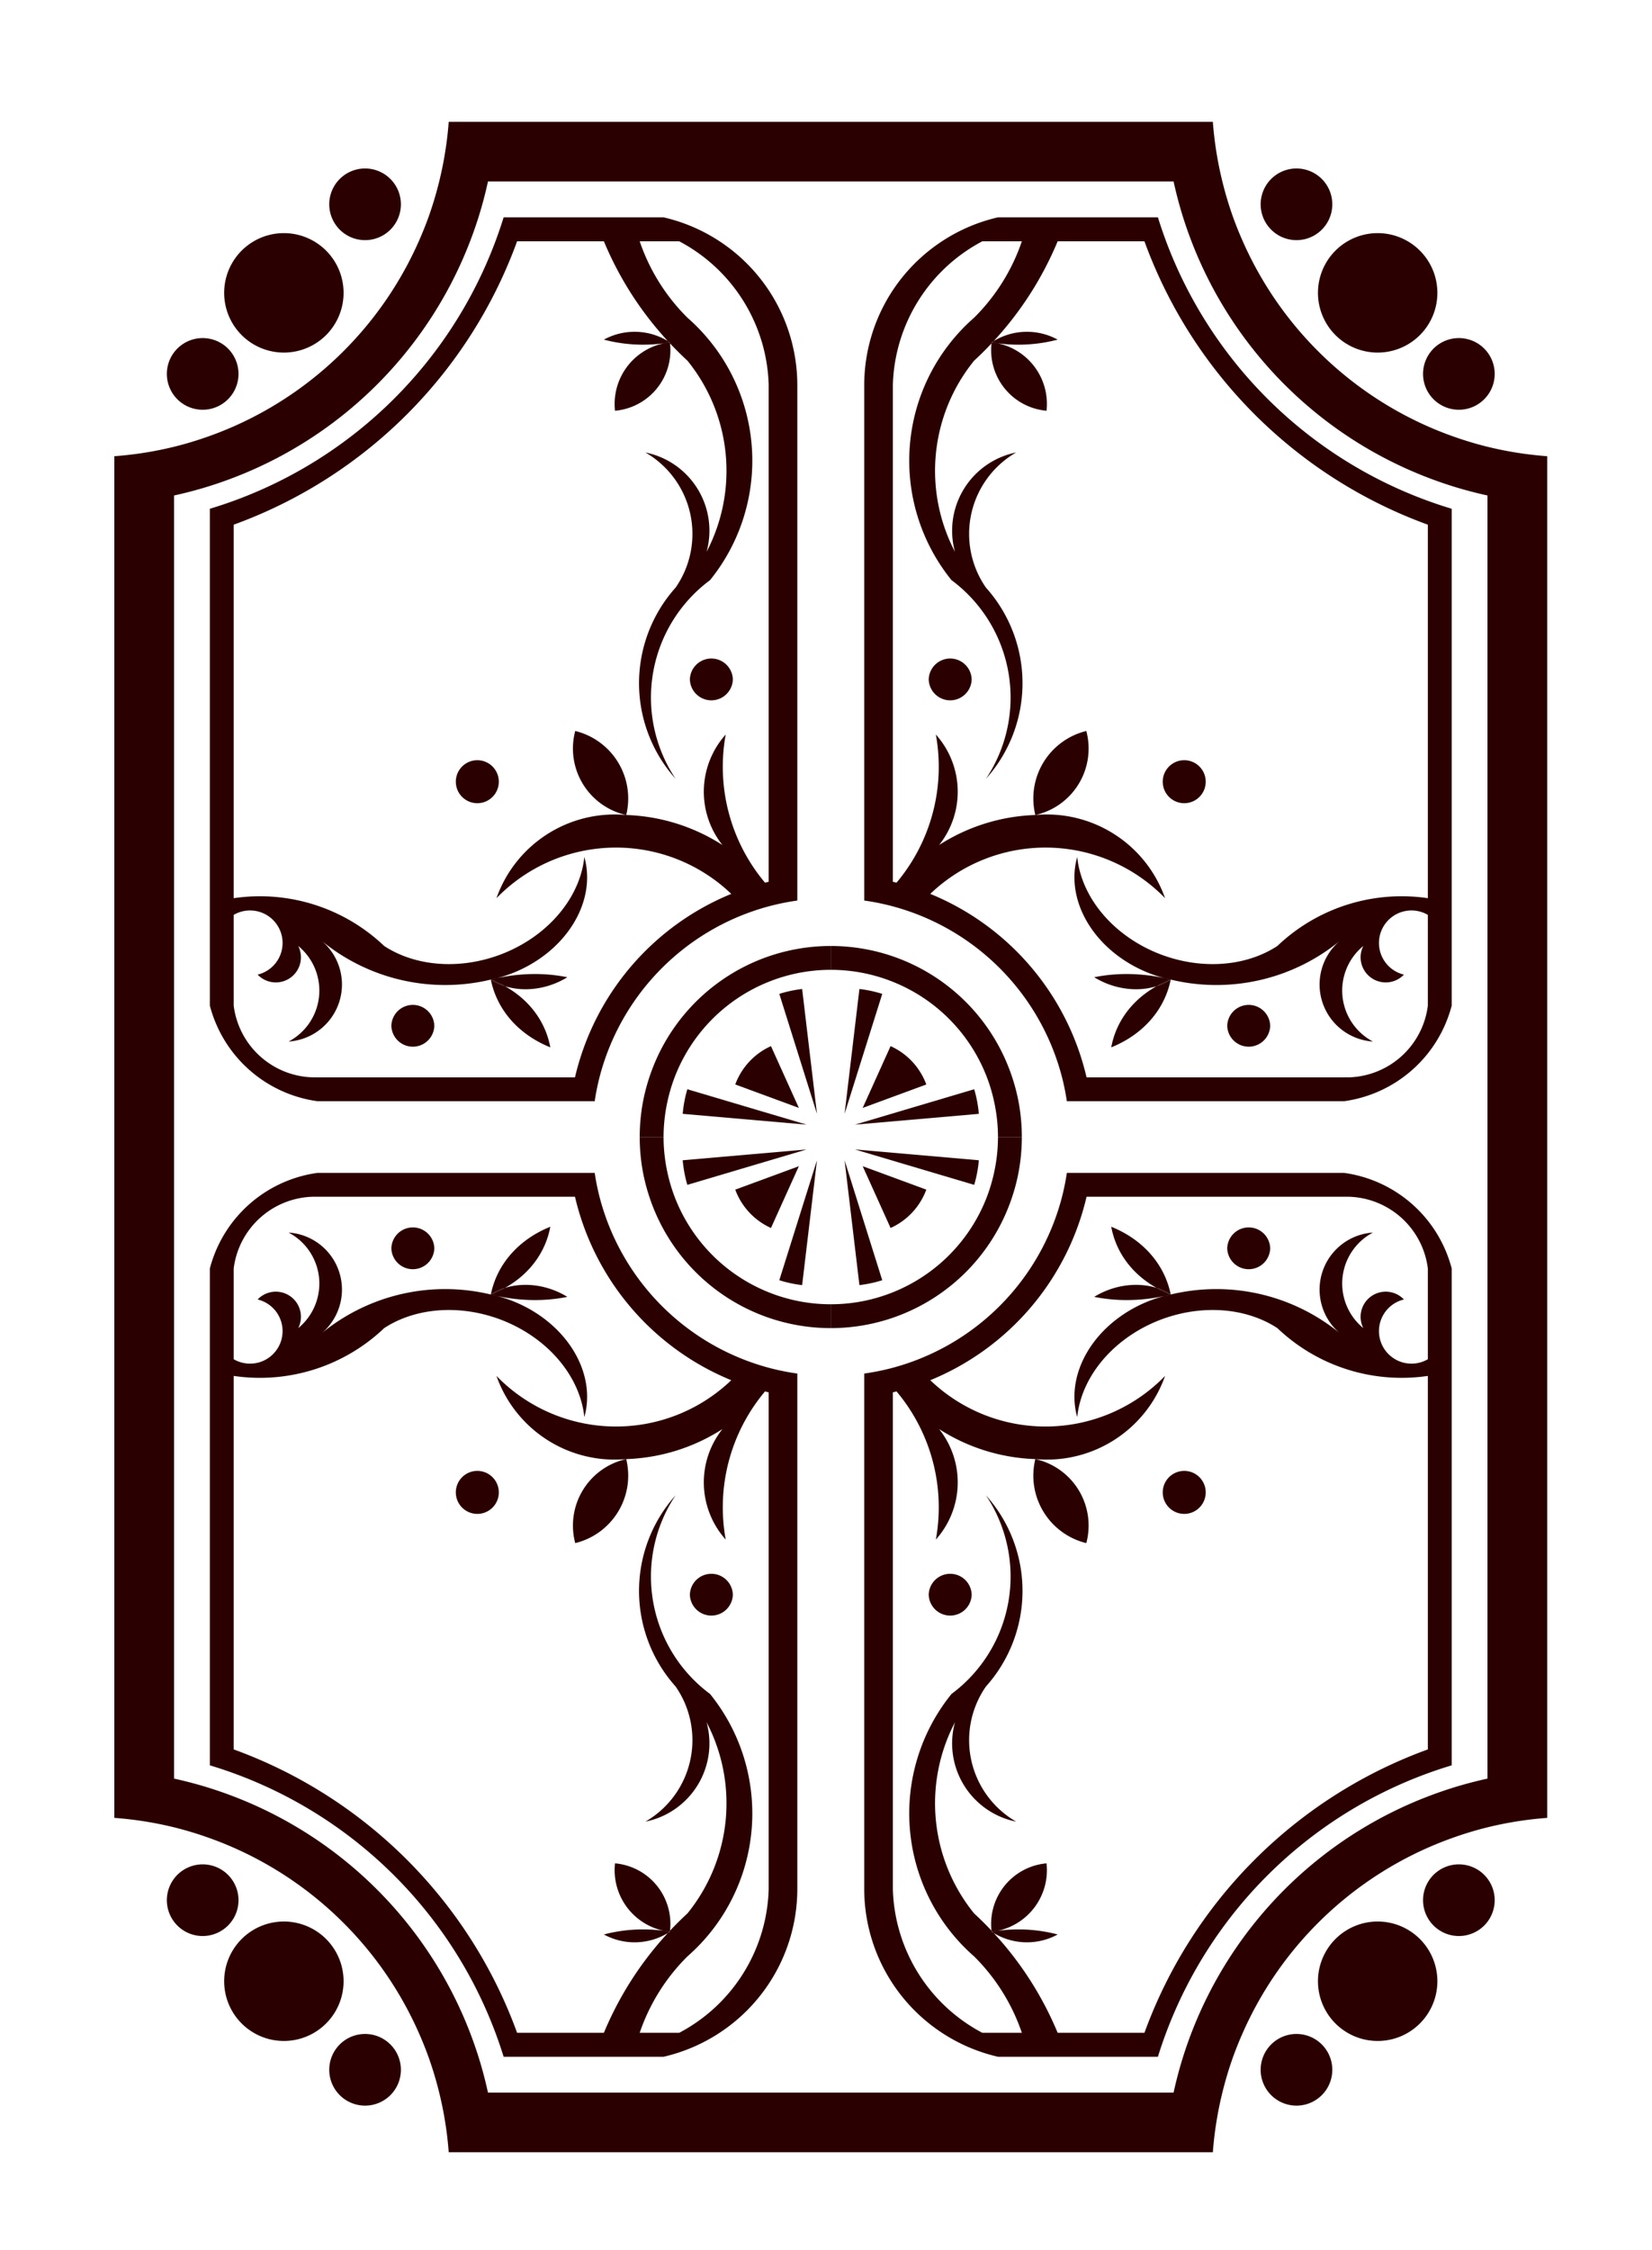 <?xml version="1.0" encoding="UTF-8" standalone="no"?>
<!-- Создано Microsoft Visio 11.0, Экспорт SVG, версия 1.0 back.svg Страница-1 -->

<svg
   xmlns:v="http://schemas.microsoft.com/visio/2003/SVGExtensions/"
   xmlns:dc="http://purl.org/dc/elements/1.1/"
   xmlns:cc="http://creativecommons.org/ns#"
   xmlns:rdf="http://www.w3.org/1999/02/22-rdf-syntax-ns#"
   xmlns:svg="http://www.w3.org/2000/svg"
   xmlns="http://www.w3.org/2000/svg"
   xmlns:sodipodi="http://sodipodi.sourceforge.net/DTD/sodipodi-0.dtd"
   xmlns:inkscape="http://www.inkscape.org/namespaces/inkscape"
   width="2.723in"
   height="3.708in"
   viewBox="0 0 196.087 266.953"
   xml:space="preserve"
   color-interpolation-filters="sRGB"
   class="st4"
   id="svg2"
   version="1.1"
   inkscape:version="0.47 r22583"
   sodipodi:docname="back.svg"><defs
   id="defs382"><inkscape:perspective
   sodipodi:type="inkscape:persp3d"
   inkscape:vp_x="0 : 166.8456 : 1"
   inkscape:vp_y="0 : 1000 : 0"
   inkscape:vp_z="245.10869 : 166.8456 : 1"
   inkscape:persp3d-origin="122.55434 : 111.2304 : 1"
   id="perspective386" />
		
		<v:pageProperties
   v:shadowOffsetY="-8.50394"
   v:shadowOffsetX="8.50394"
   v:drawingUnits="24"
   v:pageScale="0.0393701"
   v:drawingScale="0.0393701" />
		
		
		
		
		
		
		
		
		
		
		
		
		
		
		
		
		
		
		
		
		
		
		
		
		
		
		
		
		
		
		
		
		
		
		
		
		
		
		
		
		
		
		
		
		
		
		
		
		
		
		
		
		
		
		
		
		
		
		
		
		
		
		
		
		
		
		
		
		
		
		
		
		
		
	</defs><sodipodi:namedview
   pagecolor="#ffffff"
   bordercolor="#666666"
   borderopacity="1"
   objecttolerance="10"
   gridtolerance="10"
   guidetolerance="10"
   inkscape:pageopacity="0"
   inkscape:pageshadow="2"
   inkscape:window-width="1600"
   inkscape:window-height="838"
   id="namedview380"
   showgrid="false"
   inkscape:zoom="0.50009471"
   inkscape:cx="11.012913"
   inkscape:cy="438.46426"
   inkscape:window-x="-8"
   inkscape:window-y="-8"
   inkscape:window-maximized="1"
   inkscape:current-layer="svg2" />
	<v:documentProperties
   v:langID="1049"
   v:metric="true"
   v:viewMarkup="false" />

	<style
   type="text/css"
   id="style4">
	
		.st1 {fill:none;stroke:#38557a;stroke-linecap:round;stroke-linejoin:round;stroke-width:4.5}
		.st2 {fill:#002060;stroke:none;stroke-linecap:round;stroke-linejoin:round;stroke-width:0.25}
		.st3 {fill:#38557a;stroke:none;stroke-linecap:round;stroke-linejoin:round;stroke-width:0.25}
		.st4 {fill:none;fill-rule:evenodd;font-size:12;overflow:visible;stroke-linecap:square;stroke-miterlimit:3}
	
	</style>

	<g
   style="fill:#2b0000;stroke:none"
   transform="translate(37.119,-139.142)"
   v:groupContext="shape"
   v:mID="5"
   id="shape5-3">
			<title
   id="title16">Лист.5</title>
			<path
   style="fill:#2b0000;stroke:none;stroke-width:0.25;stroke-linecap:round;stroke-linejoin:round"
   id="path18"
   class="st2"
   d="m 0.55,266.95 -0.55,0 a 9.725,9.725 -180 0 0 0.55,0 z" />
		</g><g
   style="fill:#2b0000;stroke:none"
   transform="translate(75.933,-132.059)"
   v:groupContext="shape"
   v:mID="10"
   id="shape10-5">
			<title
   id="title21">Лист.10</title>
			<path
   style="fill:#2b0000;stroke:none;stroke-width:0.25;stroke-linecap:round;stroke-linejoin:round"
   id="path23"
   class="st3"
   d="M 1.14,259.87 A 22.677,22.677 -180 0 0 0.4,262.7 22.677,22.677 -180 0 0 0,266.95 l 2.83,0 a 19.843,19.843 0 0 1 0.47,-4.25 19.843,19.843 0 0 1 0.84,-2.83 19.843,19.843 0 0 1 11.17,-11.34 19.843,19.843 0 0 1 3.4,-1.02 19.843,19.843 0 0 1 3.97,-0.4 l 0,-2.83 a 22.677,22.677 -180 0 0 -3.97,0.35 22.677,22.677 -180 0 0 -3.4,0.88 22.677,22.677 -180 0 0 -14.17,14.36 z" />
		</g><g
   style="fill:#2b0000;stroke:none"
   transform="translate(92.501,-134.816)"
   v:groupContext="shape"
   v:mID="11"
   id="shape11-7">
			<title
   id="title26">Лист.11</title>
			<path
   style="fill:#2b0000;stroke:none;stroke-width:0.25;stroke-linecap:round;stroke-linejoin:round"
   id="path28"
   class="st3"
   d="M 2.71,252.14 A 14.921,14.921 -180 0 0 0,252.72 l 4.47,14.23 -1.76,-14.81 z" />
		</g><g
   style="fill:#2b0000;stroke:none"
   transform="translate(81.035,-133.53)"
   v:groupContext="shape"
   v:mID="12"
   id="shape12-9">
			<title
   id="title31">Лист.12</title>
			<path
   style="fill:#2b0000;stroke:none;stroke-width:0.25;stroke-linecap:round;stroke-linejoin:round"
   id="path33"
   class="st3"
   d="m 0,265.67 14.7,1.28 -14.15,-4.2 A 14.751,14.751 -180 0 0 0,265.67 z" />
		</g><g
   style="fill:#2b0000;stroke:none"
   transform="translate(87.272,-135.516)"
   v:groupContext="shape"
   v:mID="13"
   id="shape13-11">
			<title
   id="title36">Лист.13</title>
			<path
   style="fill:#2b0000;stroke:none;stroke-width:0.25;stroke-linecap:round;stroke-linejoin:round"
   id="path38"
   class="st3"
   d="m 0,264.17 7.55,2.78 -3.31,-7.33 A 8.046,8.046 -180 0 0 0,264.17 z" />
		</g><g
   style="fill:#2b0000;stroke:none"
   transform="translate(26.61,-225.319)"
   v:groupContext="shape"
   v:mID="14"
   id="shape14-13">
			<title
   id="title41">Лист.14</title>
			<path
   style="fill:#2b0000;stroke:none;stroke-width:0.25;stroke-linecap:round;stroke-linejoin:round"
   id="path43"
   class="st3"
   d="m 0,259.87 a 7.087,7.087 -180 1 0 14.17,0 7.087,7.087 -180 0 0 -14.17,0 z" />
		</g><g
   style="fill:#2b0000;stroke:none"
   transform="translate(39.083,-238.358)"
   v:groupContext="shape"
   v:mID="15"
   id="shape15-15">
			<title
   id="title46">Лист.15</title>
			<path
   style="fill:#2b0000;stroke:none;stroke-width:0.25;stroke-linecap:round;stroke-linejoin:round"
   id="path48"
   class="st3"
   d="m 0,262.7 a 4.252,4.252 -180 0 0 8.5,0 4.252,4.252 -180 1 0 -8.5,0 z" />
		</g><g
   style="fill:#2b0000;stroke:none"
   transform="translate(19.807,-218.232)"
   v:groupContext="shape"
   v:mID="16"
   id="shape16-17">
			<title
   id="title51">Лист.16</title>
			<path
   style="fill:#2b0000;stroke:none;stroke-width:0.25;stroke-linecap:round;stroke-linejoin:round"
   id="path53"
   class="st3"
   d="m 8.5,262.7 a 4.252,4.252 -180 1 0 -8.5,0 4.252,4.252 -180 0 0 8.5,0 z" />
		</g><g
   style="fill:#2b0000;stroke:none"
   transform="translate(58.257,-150.746)"
   v:groupContext="shape"
   v:mID="17"
   id="shape17-19">
			<title
   id="title56">Лист.17</title>
			<path
   style="fill:#2b0000;stroke:none;stroke-width:0.25;stroke-linecap:round;stroke-linejoin:round"
   id="path58"
   class="st2"
   d="M 0,266.95 A 13.153,10.687 -20 0 0 0.73,266.78 18.04,14.657 -20 0 0 0,266.95 z" />
		</g><g
   style="fill:#2b0000;stroke:none"
   transform="translate(58.257,-149.965)"
   v:groupContext="shape"
   v:mID="18"
   id="shape18-21">
			<title
   id="title61">Лист.18</title>
			<path
   style="fill:#2b0000;stroke:none;stroke-width:0.25;stroke-linecap:round;stroke-linejoin:round"
   id="path63"
   class="st2"
   d="M 0,266.17 A 7.84,6.37 -20 0 0 1.67,266.95 15.009,12.194 -20 0 0 0,266.17 z" />
		</g><g
   style="fill:#2b0000;stroke:none"
   transform="translate(78.834,-226.25)"
   v:groupContext="shape"
   v:mID="19"
   id="shape19-23">
			<title
   id="title66">Лист.19</title>
			<path
   style="fill:#2b0000;stroke:none;stroke-width:0.25;stroke-linecap:round;stroke-linejoin:round"
   id="path68"
   class="st2"
   d="m 0,266.95 a 18.331,18.331 -155.02 0 0 0.59,-0.09 l 0,0 A 7.354,7.354 -110.15 0 0 0,266.95 z" />
		</g><g
   style="fill:#2b0000;stroke:none"
   transform="translate(79.423,-226.341)"
   v:groupContext="shape"
   v:mID="20"
   id="shape20-25">
			<title
   id="title71">Лист.20</title>
			<path
   style="fill:#2b0000;stroke:none;stroke-width:0.25;stroke-linecap:round;stroke-linejoin:round"
   id="path73"
   class="st2"
   d="M 0.09,266.94 A 7.354,7.354 -110.15 0 0 0,266.95 l 0,0 0.09,-0.01 z" />
		</g><g
   style="fill:#2b0000;stroke:none"
   transform="translate(79.427,-226.232)"
   v:groupContext="shape"
   v:mID="21"
   id="shape21-27">
			<title
   id="title76">Лист.21</title>
			<path
   style="fill:#2b0000;stroke:none;stroke-width:0.25;stroke-linecap:round;stroke-linejoin:round"
   id="path78"
   class="st2"
   d="M 0.09,266.83 0,266.84 0.1,266.95 A 7.21,7.21 -20 0 0 0.09,266.83 z" />
		</g><g
   style="fill:#2b0000;stroke:none"
   transform="translate(79.269,-226.346)"
   v:groupContext="shape"
   v:mID="22"
   id="shape22-29">
			<title
   id="title81">Лист.22</title>
			<path
   style="fill:#2b0000;stroke:none;stroke-width:0.25;stroke-linecap:round;stroke-linejoin:round"
   id="path83"
   class="st2"
   d="m 0,266.79 a 40.129,40.129 -180 0 0 0.15,0.16 7.354,7.354 69.85 0 1 0.1,-0.01 A 7.611,7.611 -65.04 0 0 0,266.79 z" />
		</g><g
   style="fill:#2b0000;stroke:none"
   transform="translate(81.886,-183.81)"
   v:groupContext="shape"
   v:mID="24"
   id="shape24-31">
			<title
   id="title86">Лист.24</title>
			<path
   style="fill:#2b0000;stroke:none;stroke-width:0.25;stroke-linecap:round;stroke-linejoin:round"
   id="path88"
   class="st3"
   d="m 0,264.4 a 2.551,2.551 -180 0 0 5.1,0 2.551,2.551 -180 0 0 -5.1,0 z" />
		</g><g
   style="fill:#2b0000;stroke:none"
   transform="translate(46.453,-142.709)"
   v:groupContext="shape"
   v:mID="25"
   id="shape25-33">
			<title
   id="title91">Лист.25</title>
			<path
   style="fill:#2b0000;stroke:none;stroke-width:0.25;stroke-linecap:round;stroke-linejoin:round"
   id="path93"
   class="st3"
   d="m 0,264.4 a 2.551,2.551 -180 0 0 5.1,0 2.551,2.551 -180 0 0 -5.1,0 z" />
		</g><g
   style="fill:#2b0000;stroke:none"
   transform="translate(54.106,-171.744)"
   v:groupContext="shape"
   v:mID="26"
   id="shape26-35">
			<title
   id="title96">Лист.26</title>
			<path
   style="fill:#2b0000;stroke:none;stroke-width:0.25;stroke-linecap:round;stroke-linejoin:round"
   id="path98"
   class="st3"
   d="m 0,264.4 a 2.551,2.551 -180 1 0 5.1,0 2.551,2.551 -180 0 0 -5.1,0 z" />
		</g><g
   style="fill:#2b0000;stroke:none"
   transform="translate(24.909,-136.311)"
   v:groupContext="shape"
   v:mID="27"
   id="shape27-37">
			<title
   id="title101">Лист.27</title>
			<path
   style="fill:#2b0000;stroke:none;stroke-width:0.25;stroke-linecap:round;stroke-linejoin:round"
   id="path103"
   class="st3"
   d="m 49.42,232.99 a 14.881,14.881 -180 0 0 -15.4,9.87 19.772,19.772 0 0 1 27.87,-0.51 31.181,31.181 -180 0 0 -18.55,21.77 l -30.58,0 a 9.725,9.725 0 0 1 -0.55,0 9.725,9.725 0 0 1 -9.38,-8.51 l 0,-10.77 a 3.86,3.86 0 1 1 2.84,7.09 2.981,2.981 -180 0 0 4.82,-3.4 6.84,6.84 0 0 1 -1.14,11.34 6.782,6.782 -180 0 0 3.97,-11.91 23.125,23.125 -180 0 0 20.03,4.56 18.04,14.657 160 0 1 0.73,-0.17 13.153,10.687 -20 0 0 10.37,-14.38 14.529,11.804 160 0 1 -23.76,10.56 21.381,21.381 -180 0 0 -17.86,-5.67 l 0,-44.32 a 56.221,56.221 -180 0 0 33.64,-33.63 l 10.3,0 a 40.129,40.129 -180 0 0 7.59,11.84 7.611,7.611 114.95 0 1 0.24,0.16 7.21,7.21 160 0 1 0.02,0.12 40.129,40.129 -180 0 0 2.07,2.05 20.741,20.741 0 0 1 2.27,22.68 9.471,9.471 -180 0 0 -7.26,-11.79 11.161,11.161 0 0 1 3.58,16.04 16.994,16.994 -180 0 0 0,22.68 17.349,17.349 0 0 1 4.09,-23.57 22.538,22.538 -180 0 0 -2.68,-31.14 23.351,23.351 0 0 1 -5.67,-9.07 l 4.69,0 a 19.896,19.896 0 0 1 10.62,17 l 0,59 a 31.181,31.181 -180 0 0 -0.43,0.11 l -0.03,-0.03 a 21.37,21.37 0 0 1 -4.64,-17.55 10.163,10.163 -180 0 0 -0.39,13.11 22.472,22.472 -180 0 0 -11.42,-3.56 z m 0,0 a 8.242,8.242 -180 0 0 -6.05,-9.97 8.081,8.081 -180 0 0 6.05,9.97 z m -15.34,19.36 a 13.153,10.687 160 0 1 -0.73,0.17 15.009,12.194 160 0 1 1.67,0.78 7.84,6.37 -20 0 0 7.41,-1.06 18.04,14.657 -20 0 0 -8.35,0.11 z m 0.94,0.95 a 7.84,6.37 160 0 1 -1.67,-0.78 15.481,12.578 -20 0 0 7.06,8.04 15.009,12.194 -20 0 0 -5.39,-7.26 z M 0,255.61 a 15.384,15.384 -180 0 0 2.83,5.67 15.384,15.384 -180 0 0 2.95,2.84 15.384,15.384 -180 0 0 6.98,2.83 l 32.92,0 a 28.346,28.346 0 0 1 0.57,-2.83 28.346,28.346 0 0 1 20.08,-20.29 28.346,28.346 0 0 1 3.4,-0.69 l 0,-61.23 a 20.445,20.445 -180 0 0 -3.4,-11.2 20.445,20.445 -180 0 0 -5.83,-5.8 20.445,20.445 -180 0 0 -6.64,-2.84 l -18.99,0 A 52.28,52.28 0 0 1 33.9,164.91 52.28,52.28 0 0 1 2.83,195.71 52.28,52.28 0 0 1 0,196.65 l 0,58.96 z m 54.36,-78.86 a 7.611,7.611 -65.05 0 0 -7.59,-0.17 18.331,18.331 -155.05 0 0 7.15,0.43 7.354,7.354 69.8 0 1 0.59,-0.09 40.129,40.129 0 0 1 -0.15,-0.17 z m -0.44,0.26 a 7.354,7.354 -110.28 0 0 -5.83,8.01 7.21,7.21 -20 0 0 6.53,-7.99 l -0.1,-0.11 a 18.331,18.331 24.95 0 1 -0.6,0.09 z" />
		</g><g
   style="fill:#2b0000;stroke:none"
   transform="matrix(-1,0,0,1,160.101,-139.142)"
   v:groupContext="shape"
   v:mID="29"
   id="shape29-39">
			<title
   id="title106">Лист.29</title>
			<path
   style="fill:#2b0000;stroke:none;stroke-width:0.25;stroke-linecap:round;stroke-linejoin:round"
   id="path108"
   class="st2"
   d="m 0.55,266.95 -0.55,0 a 9.725,9.725 -180 0 0 0.55,0 z" />
		</g><g
   style="fill:#2b0000;stroke:none"
   transform="matrix(-1,0,0,1,121.287,-132.059)"
   v:groupContext="shape"
   v:mID="34"
   id="shape34-41">
			<title
   id="title111">Лист.34</title>
			<path
   style="fill:#2b0000;stroke:none;stroke-width:0.25;stroke-linecap:round;stroke-linejoin:round"
   id="path113"
   class="st3"
   d="M 1.14,259.87 A 22.677,22.677 -180 0 0 0.4,262.7 22.677,22.677 -180 0 0 0,266.95 l 2.83,0 a 19.843,19.843 0 0 1 0.47,-4.25 19.843,19.843 0 0 1 0.84,-2.83 19.843,19.843 0 0 1 11.17,-11.34 19.843,19.843 0 0 1 3.4,-1.02 19.843,19.843 0 0 1 3.97,-0.4 l 0,-2.83 a 22.677,22.677 -180 0 0 -3.97,0.35 22.677,22.677 -180 0 0 -3.4,0.88 22.677,22.677 -180 0 0 -14.17,14.36 z" />
		</g><g
   style="fill:#2b0000;stroke:none"
   transform="matrix(-1,0,0,1,104.72,-134.816)"
   v:groupContext="shape"
   v:mID="35"
   id="shape35-43">
			<title
   id="title116">Лист.35</title>
			<path
   style="fill:#2b0000;stroke:none;stroke-width:0.25;stroke-linecap:round;stroke-linejoin:round"
   id="path118"
   class="st3"
   d="M 2.71,252.14 A 14.921,14.921 -180 0 0 0,252.72 l 4.47,14.23 -1.76,-14.81 z" />
		</g><g
   style="fill:#2b0000;stroke:none"
   transform="matrix(-1,0,0,1,116.185,-133.53)"
   v:groupContext="shape"
   v:mID="36"
   id="shape36-45">
			<title
   id="title121">Лист.36</title>
			<path
   style="fill:#2b0000;stroke:none;stroke-width:0.25;stroke-linecap:round;stroke-linejoin:round"
   id="path123"
   class="st3"
   d="m 0,265.67 14.7,1.28 -14.15,-4.2 A 14.751,14.751 -180 0 0 0,265.67 z" />
		</g><g
   style="fill:#2b0000;stroke:none"
   transform="matrix(-1,0,0,1,109.949,-135.516)"
   v:groupContext="shape"
   v:mID="37"
   id="shape37-47">
			<title
   id="title126">Лист.37</title>
			<path
   style="fill:#2b0000;stroke:none;stroke-width:0.25;stroke-linecap:round;stroke-linejoin:round"
   id="path128"
   class="st3"
   d="m 0,264.17 7.55,2.78 -3.31,-7.33 A 8.046,8.046 -180 0 0 0,264.17 z" />
		</g><g
   style="fill:#2b0000;stroke:none"
   transform="matrix(-1,0,0,1,170.61,-225.319)"
   v:groupContext="shape"
   v:mID="38"
   id="shape38-49">
			<title
   id="title131">Лист.38</title>
			<path
   style="fill:#2b0000;stroke:none;stroke-width:0.25;stroke-linecap:round;stroke-linejoin:round"
   id="path133"
   class="st3"
   d="m 0,259.87 a 7.087,7.087 -180 1 0 14.17,0 7.087,7.087 -180 0 0 -14.17,0 z" />
		</g><g
   style="fill:#2b0000;stroke:none"
   transform="matrix(-1,0,0,1,158.138,-238.358)"
   v:groupContext="shape"
   v:mID="39"
   id="shape39-51">
			<title
   id="title136">Лист.39</title>
			<path
   style="fill:#2b0000;stroke:none;stroke-width:0.25;stroke-linecap:round;stroke-linejoin:round"
   id="path138"
   class="st3"
   d="m 0,262.7 a 4.252,4.252 -180 0 0 8.5,0 4.252,4.252 -180 1 0 -8.5,0 z" />
		</g><g
   style="fill:#2b0000;stroke:none"
   transform="matrix(-1,0,0,1,177.413,-218.232)"
   v:groupContext="shape"
   v:mID="40"
   id="shape40-53">
			<title
   id="title141">Лист.40</title>
			<path
   style="fill:#2b0000;stroke:none;stroke-width:0.25;stroke-linecap:round;stroke-linejoin:round"
   id="path143"
   class="st3"
   d="m 8.5,262.7 a 4.252,4.252 -180 1 0 -8.5,0 4.252,4.252 -180 0 0 8.5,0 z" />
		</g><g
   style="fill:#2b0000;stroke:none"
   transform="matrix(-1,0,0,1,138.963,-150.746)"
   v:groupContext="shape"
   v:mID="41"
   id="shape41-55">
			<title
   id="title146">Лист.41</title>
			<path
   style="fill:#2b0000;stroke:none;stroke-width:0.25;stroke-linecap:round;stroke-linejoin:round"
   id="path148"
   class="st2"
   d="M 0,266.95 A 13.153,10.687 -20 0 0 0.73,266.78 18.04,14.657 -20 0 0 0,266.95 z" />
		</g><g
   style="fill:#2b0000;stroke:none"
   transform="matrix(-1,0,0,1,138.963,-149.965)"
   v:groupContext="shape"
   v:mID="42"
   id="shape42-57">
			<title
   id="title151">Лист.42</title>
			<path
   style="fill:#2b0000;stroke:none;stroke-width:0.25;stroke-linecap:round;stroke-linejoin:round"
   id="path153"
   class="st2"
   d="M 0,266.17 A 7.84,6.37 -20 0 0 1.67,266.95 15.009,12.194 -20 0 0 0,266.17 z" />
		</g><g
   style="fill:#2b0000;stroke:none"
   transform="matrix(-1,0,0,1,118.387,-226.25)"
   v:groupContext="shape"
   v:mID="43"
   id="shape43-59">
			<title
   id="title156">Лист.43</title>
			<path
   style="fill:#2b0000;stroke:none;stroke-width:0.25;stroke-linecap:round;stroke-linejoin:round"
   id="path158"
   class="st2"
   d="m 0,266.95 a 18.331,18.331 -155.02 0 0 0.59,-0.09 l 0,0 A 7.354,7.354 -110.15 0 0 0,266.95 z" />
		</g><g
   style="fill:#2b0000;stroke:none"
   transform="matrix(-1,0,0,1,117.798,-226.341)"
   v:groupContext="shape"
   v:mID="44"
   id="shape44-61">
			<title
   id="title161">Лист.44</title>
			<path
   style="fill:#2b0000;stroke:none;stroke-width:0.25;stroke-linecap:round;stroke-linejoin:round"
   id="path163"
   class="st2"
   d="M 0.09,266.94 A 7.354,7.354 -110.15 0 0 0,266.95 l 0,0 0.09,-0.01 z" />
		</g><g
   style="fill:#2b0000;stroke:none"
   transform="matrix(-1,0,0,1,117.793,-226.232)"
   v:groupContext="shape"
   v:mID="45"
   id="shape45-63">
			<title
   id="title166">Лист.45</title>
			<path
   style="fill:#2b0000;stroke:none;stroke-width:0.25;stroke-linecap:round;stroke-linejoin:round"
   id="path168"
   class="st2"
   d="M 0.09,266.83 0,266.84 0.1,266.95 A 7.21,7.21 -20 0 0 0.09,266.83 z" />
		</g><g
   style="fill:#2b0000;stroke:none"
   transform="matrix(-1,0,0,1,117.951,-226.346)"
   v:groupContext="shape"
   v:mID="46"
   id="shape46-65">
			<title
   id="title171">Лист.46</title>
			<path
   style="fill:#2b0000;stroke:none;stroke-width:0.25;stroke-linecap:round;stroke-linejoin:round"
   id="path173"
   class="st2"
   d="m 0,266.79 a 40.129,40.129 -180 0 0 0.15,0.16 7.354,7.354 69.85 0 1 0.1,-0.01 A 7.611,7.611 -65.04 0 0 0,266.79 z" />
		</g><g
   style="fill:#2b0000;stroke:none"
   transform="matrix(-1,0,0,1,115.335,-183.81)"
   v:groupContext="shape"
   v:mID="48"
   id="shape48-67">
			<title
   id="title176">Лист.48</title>
			<path
   style="fill:#2b0000;stroke:none;stroke-width:0.25;stroke-linecap:round;stroke-linejoin:round"
   id="path178"
   class="st3"
   d="m 0,264.4 a 2.551,2.551 -180 0 0 5.1,0 2.551,2.551 -180 0 0 -5.1,0 z" />
		</g><g
   style="fill:#2b0000;stroke:none"
   transform="matrix(-1,0,0,1,150.768,-142.709)"
   v:groupContext="shape"
   v:mID="49"
   id="shape49-69">
			<title
   id="title181">Лист.49</title>
			<path
   style="fill:#2b0000;stroke:none;stroke-width:0.25;stroke-linecap:round;stroke-linejoin:round"
   id="path183"
   class="st3"
   d="m 0,264.4 a 2.551,2.551 -180 0 0 5.1,0 2.551,2.551 -180 0 0 -5.1,0 z" />
		</g><g
   style="fill:#2b0000;stroke:none"
   transform="matrix(-1,0,0,1,143.114,-171.744)"
   v:groupContext="shape"
   v:mID="51"
   id="shape51-71">
			<title
   id="title186">Лист.51</title>
			<path
   style="fill:#2b0000;stroke:none;stroke-width:0.25;stroke-linecap:round;stroke-linejoin:round"
   id="path188"
   class="st3"
   d="m 0,264.4 a 2.551,2.551 -180 1 0 5.1,0 2.551,2.551 -180 0 0 -5.1,0 z" />
		</g><g
   style="fill:#2b0000;stroke:none"
   transform="matrix(-1,0,0,1,172.311,-136.311)"
   v:groupContext="shape"
   v:mID="64"
   id="shape64-73">
			<title
   id="title191">Лист.64</title>
			<path
   style="fill:#2b0000;stroke:none;stroke-width:0.25;stroke-linecap:round;stroke-linejoin:round"
   id="path193"
   class="st3"
   d="m 49.42,232.99 a 14.881,14.881 -180 0 0 -15.4,9.87 19.772,19.772 0 0 1 27.87,-0.51 31.181,31.181 -180 0 0 -18.55,21.77 l -30.58,0 a 9.725,9.725 0 0 1 -0.55,0 9.725,9.725 0 0 1 -9.38,-8.51 l 0,-10.77 a 3.86,3.86 0 1 1 2.84,7.09 2.981,2.981 -180 0 0 4.82,-3.4 6.84,6.84 0 0 1 -1.14,11.34 6.782,6.782 -180 0 0 3.97,-11.91 23.125,23.125 -180 0 0 20.03,4.56 18.04,14.657 160 0 1 0.73,-0.17 13.153,10.687 -20 0 0 10.37,-14.38 14.529,11.804 160 0 1 -23.76,10.56 21.381,21.381 -180 0 0 -17.86,-5.67 l 0,-44.32 a 56.221,56.221 -180 0 0 33.64,-33.63 l 10.3,0 a 40.129,40.129 -180 0 0 7.59,11.84 7.611,7.611 114.95 0 1 0.24,0.16 7.21,7.21 160 0 1 0.02,0.12 40.129,40.129 -180 0 0 2.07,2.05 20.741,20.741 0 0 1 2.27,22.68 9.471,9.471 -180 0 0 -7.26,-11.79 11.161,11.161 0 0 1 3.58,16.04 16.994,16.994 -180 0 0 0,22.68 17.349,17.349 0 0 1 4.09,-23.57 22.538,22.538 -180 0 0 -2.68,-31.14 23.351,23.351 0 0 1 -5.67,-9.07 l 4.69,0 a 19.896,19.896 0 0 1 10.62,17 l 0,59 a 31.181,31.181 -180 0 0 -0.43,0.11 l -0.03,-0.03 a 21.37,21.37 0 0 1 -4.64,-17.55 10.163,10.163 -180 0 0 -0.39,13.11 22.472,22.472 -180 0 0 -11.42,-3.56 z m 0,0 a 8.242,8.242 -180 0 0 -6.05,-9.97 8.081,8.081 -180 0 0 6.05,9.97 z m -15.34,19.36 a 13.153,10.687 160 0 1 -0.73,0.17 15.009,12.194 160 0 1 1.67,0.78 7.84,6.37 -20 0 0 7.41,-1.06 18.04,14.657 -20 0 0 -8.35,0.11 z m 0.94,0.95 a 7.84,6.37 160 0 1 -1.67,-0.78 15.481,12.578 -20 0 0 7.06,8.04 15.009,12.194 -20 0 0 -5.39,-7.26 z M 0,255.61 a 15.384,15.384 -180 0 0 2.83,5.67 15.384,15.384 -180 0 0 2.95,2.84 15.384,15.384 -180 0 0 6.98,2.83 l 32.92,0 a 28.346,28.346 0 0 1 0.57,-2.83 28.346,28.346 0 0 1 20.08,-20.29 28.346,28.346 0 0 1 3.4,-0.69 l 0,-61.23 a 20.445,20.445 -180 0 0 -3.4,-11.2 20.445,20.445 -180 0 0 -5.83,-5.8 20.445,20.445 -180 0 0 -6.64,-2.84 l -18.99,0 A 52.28,52.28 0 0 1 33.9,164.91 52.28,52.28 0 0 1 2.83,195.71 52.28,52.28 0 0 1 0,196.65 l 0,58.96 z m 54.36,-78.86 a 7.611,7.611 -65.05 0 0 -7.59,-0.17 18.331,18.331 -155.05 0 0 7.15,0.43 7.354,7.354 69.8 0 1 0.59,-0.09 40.129,40.129 0 0 1 -0.15,-0.17 z m -0.44,0.26 a 7.354,7.354 -110.28 0 0 -5.83,8.01 7.21,7.21 -20 0 0 6.53,-7.99 l -0.1,-0.11 a 18.331,18.331 24.95 0 1 -0.6,0.09 z" />
		</g><g
   style="fill:#2b0000;stroke:none"
   transform="matrix(1,0,0,-1,37.119,408.929)"
   v:groupContext="shape"
   v:mID="66"
   id="shape66-75">
			<title
   id="title196">Лист.66</title>
			<path
   style="fill:#2b0000;stroke:none;stroke-width:0.25;stroke-linecap:round;stroke-linejoin:round"
   id="path198"
   class="st2"
   d="m 0.55,266.95 -0.55,0 a 9.725,9.725 -180 0 0 0.55,0 z" />
		</g><g
   style="fill:#2b0000;stroke:none"
   transform="matrix(1,0,0,-1,75.933,401.846)"
   v:groupContext="shape"
   v:mID="72"
   id="shape72-77">
			<title
   id="title201">Лист.72</title>
			<path
   style="fill:#2b0000;stroke:none;stroke-width:0.25;stroke-linecap:round;stroke-linejoin:round"
   id="path203"
   class="st3"
   d="M 1.14,259.87 A 22.677,22.677 -180 0 0 0.4,262.7 22.677,22.677 -180 0 0 0,266.95 l 2.83,0 a 19.843,19.843 0 0 1 0.47,-4.25 19.843,19.843 0 0 1 0.84,-2.83 19.843,19.843 0 0 1 11.17,-11.34 19.843,19.843 0 0 1 3.4,-1.02 19.843,19.843 0 0 1 3.97,-0.4 l 0,-2.83 a 22.677,22.677 -180 0 0 -3.97,0.35 22.677,22.677 -180 0 0 -3.4,0.88 22.677,22.677 -180 0 0 -14.17,14.36 z" />
		</g><g
   style="fill:#2b0000;stroke:none"
   transform="matrix(1,0,0,-1,92.501,404.604)"
   v:groupContext="shape"
   v:mID="74"
   id="shape74-79">
			<title
   id="title206">Лист.74</title>
			<path
   style="fill:#2b0000;stroke:none;stroke-width:0.25;stroke-linecap:round;stroke-linejoin:round"
   id="path208"
   class="st3"
   d="M 2.71,252.14 A 14.921,14.921 -180 0 0 0,252.72 l 4.47,14.23 -1.76,-14.81 z" />
		</g><g
   style="fill:#2b0000;stroke:none"
   transform="matrix(1,0,0,-1,81.035,403.317)"
   v:groupContext="shape"
   v:mID="78"
   id="shape78-81">
			<title
   id="title211">Лист.78</title>
			<path
   style="fill:#2b0000;stroke:none;stroke-width:0.25;stroke-linecap:round;stroke-linejoin:round"
   id="path213"
   class="st3"
   d="m 0,265.67 14.7,1.28 -14.15,-4.2 A 14.751,14.751 -180 0 0 0,265.67 z" />
		</g><g
   style="fill:#2b0000;stroke:none"
   transform="matrix(1,0,0,-1,87.272,405.304)"
   v:groupContext="shape"
   v:mID="79"
   id="shape79-83">
			<title
   id="title216">Лист.79</title>
			<path
   style="fill:#2b0000;stroke:none;stroke-width:0.25;stroke-linecap:round;stroke-linejoin:round"
   id="path218"
   class="st3"
   d="m 0,264.17 7.55,2.78 -3.31,-7.33 A 8.046,8.046 -180 0 0 0,264.17 z" />
		</g><g
   style="fill:#2b0000;stroke:none"
   transform="matrix(1,0,0,-1,26.61,495.106)"
   v:groupContext="shape"
   v:mID="84"
   id="shape84-85">
			<title
   id="title221">Лист.84</title>
			<path
   style="fill:#2b0000;stroke:none;stroke-width:0.25;stroke-linecap:round;stroke-linejoin:round"
   id="path223"
   class="st3"
   d="m 0,259.87 a 7.087,7.087 -180 1 0 14.17,0 7.087,7.087 -180 0 0 -14.17,0 z" />
		</g><g
   style="fill:#2b0000;stroke:none"
   transform="matrix(1,0,0,-1,39.083,508.146)"
   v:groupContext="shape"
   v:mID="85"
   id="shape85-87">
			<title
   id="title226">Лист.85</title>
			<path
   style="fill:#2b0000;stroke:none;stroke-width:0.25;stroke-linecap:round;stroke-linejoin:round"
   id="path228"
   class="st3"
   d="m 0,262.7 a 4.252,4.252 -180 0 0 8.5,0 4.252,4.252 -180 1 0 -8.5,0 z" />
		</g><g
   style="fill:#2b0000;stroke:none"
   transform="matrix(1,0,0,-1,19.807,488.02)"
   v:groupContext="shape"
   v:mID="86"
   id="shape86-89">
			<title
   id="title231">Лист.86</title>
			<path
   style="fill:#2b0000;stroke:none;stroke-width:0.25;stroke-linecap:round;stroke-linejoin:round"
   id="path233"
   class="st3"
   d="m 8.5,262.7 a 4.252,4.252 -180 1 0 -8.5,0 4.252,4.252 -180 0 0 8.5,0 z" />
		</g><g
   style="fill:#2b0000;stroke:none"
   transform="matrix(1,0,0,-1,58.257,420.534)"
   v:groupContext="shape"
   v:mID="87"
   id="shape87-91">
			<title
   id="title236">Лист.87</title>
			<path
   style="fill:#2b0000;stroke:none;stroke-width:0.25;stroke-linecap:round;stroke-linejoin:round"
   id="path238"
   class="st2"
   d="M 0,266.95 A 13.153,10.687 -20 0 0 0.73,266.78 18.04,14.657 -20 0 0 0,266.95 z" />
		</g><g
   style="fill:#2b0000;stroke:none"
   transform="matrix(1,0,0,-1,58.257,419.753)"
   v:groupContext="shape"
   v:mID="88"
   id="shape88-93">
			<title
   id="title241">Лист.88</title>
			<path
   style="fill:#2b0000;stroke:none;stroke-width:0.25;stroke-linecap:round;stroke-linejoin:round"
   id="path243"
   class="st2"
   d="M 0,266.17 A 7.84,6.37 -20 0 0 1.67,266.95 15.009,12.194 -20 0 0 0,266.17 z" />
		</g><g
   style="fill:#2b0000;stroke:none"
   transform="matrix(1,0,0,-1,78.834,496.037)"
   v:groupContext="shape"
   v:mID="89"
   id="shape89-95">
			<title
   id="title246">Лист.89</title>
			<path
   style="fill:#2b0000;stroke:none;stroke-width:0.25;stroke-linecap:round;stroke-linejoin:round"
   id="path248"
   class="st2"
   d="m 0,266.95 a 18.331,18.331 -155.02 0 0 0.59,-0.09 l 0,0 A 7.354,7.354 -110.15 0 0 0,266.95 z" />
		</g><g
   style="fill:#2b0000;stroke:none"
   transform="matrix(1,0,0,-1,79.423,496.129)"
   v:groupContext="shape"
   v:mID="90"
   id="shape90-97">
			<title
   id="title251">Лист.90</title>
			<path
   style="fill:#2b0000;stroke:none;stroke-width:0.25;stroke-linecap:round;stroke-linejoin:round"
   id="path253"
   class="st2"
   d="M 0.09,266.94 A 7.354,7.354 -110.15 0 0 0,266.95 l 0,0 0.09,-0.01 z" />
		</g><g
   style="fill:#2b0000;stroke:none"
   transform="matrix(1,0,0,-1,79.427,496.019)"
   v:groupContext="shape"
   v:mID="91"
   id="shape91-99">
			<title
   id="title256">Лист.91</title>
			<path
   style="fill:#2b0000;stroke:none;stroke-width:0.25;stroke-linecap:round;stroke-linejoin:round"
   id="path258"
   class="st2"
   d="M 0.09,266.83 0,266.84 0.1,266.95 A 7.21,7.21 -20 0 0 0.09,266.83 z" />
		</g><g
   style="fill:#2b0000;stroke:none"
   transform="matrix(1,0,0,-1,79.269,496.133)"
   v:groupContext="shape"
   v:mID="92"
   id="shape92-101">
			<title
   id="title261">Лист.92</title>
			<path
   style="fill:#2b0000;stroke:none;stroke-width:0.25;stroke-linecap:round;stroke-linejoin:round"
   id="path263"
   class="st2"
   d="m 0,266.79 a 40.129,40.129 -180 0 0 0.15,0.16 7.354,7.354 69.85 0 1 0.1,-0.01 A 7.611,7.611 -65.04 0 0 0,266.79 z" />
		</g><g
   style="fill:#2b0000;stroke:none"
   transform="matrix(1,0,0,-1,81.886,453.598)"
   v:groupContext="shape"
   v:mID="94"
   id="shape94-103">
			<title
   id="title266">Лист.94</title>
			<path
   style="fill:#2b0000;stroke:none;stroke-width:0.25;stroke-linecap:round;stroke-linejoin:round"
   id="path268"
   class="st3"
   d="m 0,264.4 a 2.551,2.551 -180 0 0 5.1,0 2.551,2.551 -180 0 0 -5.1,0 z" />
		</g><g
   style="fill:#2b0000;stroke:none"
   transform="matrix(1,0,0,-1,46.453,412.496)"
   v:groupContext="shape"
   v:mID="95"
   id="shape95-105">
			<title
   id="title271">Лист.95</title>
			<path
   style="fill:#2b0000;stroke:none;stroke-width:0.25;stroke-linecap:round;stroke-linejoin:round"
   id="path273"
   class="st3"
   d="m 0,264.4 a 2.551,2.551 -180 0 0 5.1,0 2.551,2.551 -180 0 0 -5.1,0 z" />
		</g><g
   style="fill:#2b0000;stroke:none"
   transform="matrix(1,0,0,-1,54.106,441.531)"
   v:groupContext="shape"
   v:mID="96"
   id="shape96-107">
			<title
   id="title276">Лист.96</title>
			<path
   style="fill:#2b0000;stroke:none;stroke-width:0.25;stroke-linecap:round;stroke-linejoin:round"
   id="path278"
   class="st3"
   d="m 0,264.4 a 2.551,2.551 -180 1 0 5.1,0 2.551,2.551 -180 0 0 -5.1,0 z" />
		</g><g
   style="fill:#2b0000;stroke:none"
   transform="matrix(1,0,0,-1,24.909,406.098)"
   v:groupContext="shape"
   v:mID="97"
   id="shape97-109">
			<title
   id="title281">Лист.97</title>
			<path
   style="fill:#2b0000;stroke:none;stroke-width:0.25;stroke-linecap:round;stroke-linejoin:round"
   id="path283"
   class="st3"
   d="m 49.42,232.99 a 14.881,14.881 -180 0 0 -15.4,9.87 19.772,19.772 0 0 1 27.87,-0.51 31.181,31.181 -180 0 0 -18.55,21.77 l -30.58,0 a 9.725,9.725 0 0 1 -0.55,0 9.725,9.725 0 0 1 -9.38,-8.51 l 0,-10.77 a 3.86,3.86 0 1 1 2.84,7.09 2.981,2.981 -180 0 0 4.82,-3.4 6.84,6.84 0 0 1 -1.14,11.34 6.782,6.782 -180 0 0 3.97,-11.91 23.125,23.125 -180 0 0 20.03,4.56 18.04,14.657 160 0 1 0.73,-0.17 13.153,10.687 -20 0 0 10.37,-14.38 14.529,11.804 160 0 1 -23.76,10.56 21.381,21.381 -180 0 0 -17.86,-5.67 l 0,-44.32 a 56.221,56.221 -180 0 0 33.64,-33.63 l 10.3,0 a 40.129,40.129 -180 0 0 7.59,11.84 7.611,7.611 114.95 0 1 0.24,0.16 7.21,7.21 160 0 1 0.02,0.12 40.129,40.129 -180 0 0 2.07,2.05 20.741,20.741 0 0 1 2.27,22.68 9.471,9.471 -180 0 0 -7.26,-11.79 11.161,11.161 0 0 1 3.58,16.04 16.994,16.994 -180 0 0 0,22.68 17.349,17.349 0 0 1 4.09,-23.57 22.538,22.538 -180 0 0 -2.68,-31.14 23.351,23.351 0 0 1 -5.67,-9.07 l 4.69,0 a 19.896,19.896 0 0 1 10.62,17 l 0,59 a 31.181,31.181 -180 0 0 -0.43,0.11 l -0.03,-0.03 a 21.37,21.37 0 0 1 -4.64,-17.55 10.163,10.163 -180 0 0 -0.39,13.11 22.472,22.472 -180 0 0 -11.42,-3.56 z m 0,0 a 8.242,8.242 -180 0 0 -6.05,-9.97 8.081,8.081 -180 0 0 6.05,9.97 z m -15.34,19.36 a 13.153,10.687 160 0 1 -0.73,0.17 15.009,12.194 160 0 1 1.67,0.78 7.84,6.37 -20 0 0 7.41,-1.06 18.04,14.657 -20 0 0 -8.35,0.11 z m 0.94,0.95 a 7.84,6.37 160 0 1 -1.67,-0.78 15.481,12.578 -20 0 0 7.06,8.04 15.009,12.194 -20 0 0 -5.39,-7.26 z M 0,255.61 a 15.384,15.384 -180 0 0 2.83,5.67 15.384,15.384 -180 0 0 2.95,2.84 15.384,15.384 -180 0 0 6.98,2.83 l 32.92,0 a 28.346,28.346 0 0 1 0.57,-2.83 28.346,28.346 0 0 1 20.08,-20.29 28.346,28.346 0 0 1 3.4,-0.69 l 0,-61.23 a 20.445,20.445 -180 0 0 -3.4,-11.2 20.445,20.445 -180 0 0 -5.83,-5.8 20.445,20.445 -180 0 0 -6.64,-2.84 l -18.99,0 A 52.28,52.28 0 0 1 33.9,164.91 52.28,52.28 0 0 1 2.83,195.71 52.28,52.28 0 0 1 0,196.65 l 0,58.96 z m 54.36,-78.86 a 7.611,7.611 -65.05 0 0 -7.59,-0.17 18.331,18.331 -155.05 0 0 7.15,0.43 7.354,7.354 69.8 0 1 0.59,-0.09 40.129,40.129 0 0 1 -0.15,-0.17 z m -0.44,0.26 a 7.354,7.354 -110.28 0 0 -5.83,8.01 7.21,7.21 -20 0 0 6.53,-7.99 l -0.1,-0.11 a 18.331,18.331 24.95 0 1 -0.6,0.09 z" />
		</g><g
   style="fill:#2b0000;stroke:none"
   transform="matrix(-1,0,0,-1,160.101,408.929)"
   v:groupContext="shape"
   v:mID="99"
   id="shape99-111">
			<title
   id="title286">Лист.99</title>
			<path
   style="fill:#2b0000;stroke:none;stroke-width:0.25;stroke-linecap:round;stroke-linejoin:round"
   id="path288"
   class="st2"
   d="m 0.55,266.95 -0.55,0 a 9.725,9.725 -180 0 0 0.55,0 z" />
		</g><g
   style="fill:#2b0000;stroke:none"
   transform="matrix(-1,0,0,-1,121.287,401.846)"
   v:groupContext="shape"
   v:mID="104"
   id="shape104-113">
			<title
   id="title291">Лист.104</title>
			<path
   style="fill:#2b0000;stroke:none;stroke-width:0.25;stroke-linecap:round;stroke-linejoin:round"
   id="path293"
   class="st3"
   d="M 1.14,259.87 A 22.677,22.677 -180 0 0 0.4,262.7 22.677,22.677 -180 0 0 0,266.95 l 2.83,0 a 19.843,19.843 0 0 1 0.47,-4.25 19.843,19.843 0 0 1 0.84,-2.83 19.843,19.843 0 0 1 11.17,-11.34 19.843,19.843 0 0 1 3.4,-1.02 19.843,19.843 0 0 1 3.97,-0.4 l 0,-2.83 a 22.677,22.677 -180 0 0 -3.97,0.35 22.677,22.677 -180 0 0 -3.4,0.88 22.677,22.677 -180 0 0 -14.17,14.36 z" />
		</g><g
   style="fill:#2b0000;stroke:none"
   transform="matrix(-1,0,0,-1,104.72,404.604)"
   v:groupContext="shape"
   v:mID="105"
   id="shape105-115">
			<title
   id="title296">Лист.105</title>
			<path
   style="fill:#2b0000;stroke:none;stroke-width:0.25;stroke-linecap:round;stroke-linejoin:round"
   id="path298"
   class="st3"
   d="M 2.71,252.14 A 14.921,14.921 -180 0 0 0,252.72 l 4.47,14.23 -1.76,-14.81 z" />
		</g><g
   style="fill:#2b0000;stroke:none"
   transform="matrix(-1,0,0,-1,116.185,403.317)"
   v:groupContext="shape"
   v:mID="106"
   id="shape106-117">
			<title
   id="title301">Лист.106</title>
			<path
   style="fill:#2b0000;stroke:none;stroke-width:0.25;stroke-linecap:round;stroke-linejoin:round"
   id="path303"
   class="st3"
   d="m 0,265.67 14.7,1.28 -14.15,-4.2 A 14.751,14.751 -180 0 0 0,265.67 z" />
		</g><g
   style="fill:#2b0000;stroke:none"
   transform="matrix(-1,0,0,-1,109.949,405.304)"
   v:groupContext="shape"
   v:mID="107"
   id="shape107-119">
			<title
   id="title306">Лист.107</title>
			<path
   style="fill:#2b0000;stroke:none;stroke-width:0.25;stroke-linecap:round;stroke-linejoin:round"
   id="path308"
   class="st3"
   d="m 0,264.17 7.55,2.78 -3.31,-7.33 A 8.046,8.046 -180 0 0 0,264.17 z" />
		</g><g
   style="fill:#2b0000;stroke:none"
   transform="matrix(-1,0,0,-1,170.61,495.106)"
   v:groupContext="shape"
   v:mID="108"
   id="shape108-121">
			<title
   id="title311">Лист.108</title>
			<path
   style="fill:#2b0000;stroke:none;stroke-width:0.25;stroke-linecap:round;stroke-linejoin:round"
   id="path313"
   class="st3"
   d="m 0,259.87 a 7.087,7.087 -180 1 0 14.17,0 7.087,7.087 -180 0 0 -14.17,0 z" />
		</g><g
   style="fill:#2b0000;stroke:none"
   transform="matrix(-1,0,0,-1,158.138,508.146)"
   v:groupContext="shape"
   v:mID="109"
   id="shape109-123">
			<title
   id="title316">Лист.109</title>
			<path
   style="fill:#2b0000;stroke:none;stroke-width:0.25;stroke-linecap:round;stroke-linejoin:round"
   id="path318"
   class="st3"
   d="m 0,262.7 a 4.252,4.252 -180 0 0 8.5,0 4.252,4.252 -180 1 0 -8.5,0 z" />
		</g><g
   style="fill:#2b0000;stroke:none"
   transform="matrix(-1,0,0,-1,177.413,488.02)"
   v:groupContext="shape"
   v:mID="110"
   id="shape110-125">
			<title
   id="title321">Лист.110</title>
			<path
   style="fill:#2b0000;stroke:none;stroke-width:0.25;stroke-linecap:round;stroke-linejoin:round"
   id="path323"
   class="st3"
   d="m 8.5,262.7 a 4.252,4.252 -180 1 0 -8.5,0 4.252,4.252 -180 0 0 8.5,0 z" />
		</g><g
   style="fill:#2b0000;stroke:none"
   transform="matrix(-1,0,0,-1,138.963,420.534)"
   v:groupContext="shape"
   v:mID="111"
   id="shape111-127">
			<title
   id="title326">Лист.111</title>
			<path
   style="fill:#2b0000;stroke:none;stroke-width:0.25;stroke-linecap:round;stroke-linejoin:round"
   id="path328"
   class="st2"
   d="M 0,266.95 A 13.153,10.687 -20 0 0 0.73,266.78 18.04,14.657 -20 0 0 0,266.95 z" />
		</g><g
   style="fill:#2b0000;stroke:none"
   transform="matrix(-1,0,0,-1,138.963,419.753)"
   v:groupContext="shape"
   v:mID="112"
   id="shape112-129">
			<title
   id="title331">Лист.112</title>
			<path
   style="fill:#2b0000;stroke:none;stroke-width:0.25;stroke-linecap:round;stroke-linejoin:round"
   id="path333"
   class="st2"
   d="M 0,266.17 A 7.84,6.37 -20 0 0 1.67,266.95 15.009,12.194 -20 0 0 0,266.17 z" />
		</g><g
   style="fill:#2b0000;stroke:none"
   transform="matrix(-1,0,0,-1,118.387,496.037)"
   v:groupContext="shape"
   v:mID="113"
   id="shape113-131">
			<title
   id="title336">Лист.113</title>
			<path
   style="fill:#2b0000;stroke:none;stroke-width:0.25;stroke-linecap:round;stroke-linejoin:round"
   id="path338"
   class="st2"
   d="m 0,266.95 a 18.331,18.331 -155.02 0 0 0.59,-0.09 l 0,0 A 7.354,7.354 -110.15 0 0 0,266.95 z" />
		</g><g
   style="fill:#2b0000;stroke:none"
   transform="matrix(-1,0,0,-1,117.798,496.129)"
   v:groupContext="shape"
   v:mID="114"
   id="shape114-133">
			<title
   id="title341">Лист.114</title>
			<path
   style="fill:#2b0000;stroke:none;stroke-width:0.25;stroke-linecap:round;stroke-linejoin:round"
   id="path343"
   class="st2"
   d="M 0.09,266.94 A 7.354,7.354 -110.15 0 0 0,266.95 l 0,0 0.09,-0.01 z" />
		</g><g
   style="fill:#2b0000;stroke:none"
   transform="matrix(-1,0,0,-1,117.793,496.019)"
   v:groupContext="shape"
   v:mID="115"
   id="shape115-135">
			<title
   id="title346">Лист.115</title>
			<path
   style="fill:#2b0000;stroke:none;stroke-width:0.25;stroke-linecap:round;stroke-linejoin:round"
   id="path348"
   class="st2"
   d="M 0.09,266.83 0,266.84 0.1,266.95 A 7.21,7.21 -20 0 0 0.09,266.83 z" />
		</g><g
   style="fill:#2b0000;stroke:none"
   transform="matrix(-1,0,0,-1,117.951,496.133)"
   v:groupContext="shape"
   v:mID="116"
   id="shape116-137">
			<title
   id="title351">Лист.116</title>
			<path
   style="fill:#2b0000;stroke:none;stroke-width:0.25;stroke-linecap:round;stroke-linejoin:round"
   id="path353"
   class="st2"
   d="m 0,266.79 a 40.129,40.129 -180 0 0 0.15,0.16 7.354,7.354 69.85 0 1 0.1,-0.01 A 7.611,7.611 -65.04 0 0 0,266.79 z" />
		</g><g
   style="fill:#2b0000;stroke:none"
   transform="matrix(-1,0,0,-1,115.335,453.598)"
   v:groupContext="shape"
   v:mID="118"
   id="shape118-139">
			<title
   id="title356">Лист.118</title>
			<path
   style="fill:#2b0000;stroke:none;stroke-width:0.25;stroke-linecap:round;stroke-linejoin:round"
   id="path358"
   class="st3"
   d="m 0,264.4 a 2.551,2.551 -180 0 0 5.1,0 2.551,2.551 -180 0 0 -5.1,0 z" />
		</g><g
   style="fill:#2b0000;stroke:none"
   transform="matrix(-1,0,0,-1,150.768,412.496)"
   v:groupContext="shape"
   v:mID="119"
   id="shape119-141">
			<title
   id="title361">Лист.119</title>
			<path
   style="fill:#2b0000;stroke:none;stroke-width:0.25;stroke-linecap:round;stroke-linejoin:round"
   id="path363"
   class="st3"
   d="m 0,264.4 a 2.551,2.551 -180 0 0 5.1,0 2.551,2.551 -180 0 0 -5.1,0 z" />
		</g><g
   style="fill:#2b0000;stroke:none"
   transform="matrix(-1,0,0,-1,143.114,441.531)"
   v:groupContext="shape"
   v:mID="120"
   id="shape120-143">
			<title
   id="title366">Лист.120</title>
			<path
   style="fill:#2b0000;stroke:none;stroke-width:0.25;stroke-linecap:round;stroke-linejoin:round"
   id="path368"
   class="st3"
   d="m 0,264.4 a 2.551,2.551 -180 1 0 5.1,0 2.551,2.551 -180 0 0 -5.1,0 z" />
		</g><g
   style="fill:#2b0000;stroke:none"
   transform="matrix(-1,0,0,-1,172.311,406.098)"
   v:groupContext="shape"
   v:mID="121"
   id="shape121-145">
			<title
   id="title371">Лист.121</title>
			<path
   style="fill:#2b0000;stroke:none;stroke-width:0.25;stroke-linecap:round;stroke-linejoin:round"
   id="path373"
   class="st3"
   d="m 49.42,232.99 a 14.881,14.881 -180 0 0 -15.4,9.87 19.772,19.772 0 0 1 27.87,-0.51 31.181,31.181 -180 0 0 -18.55,21.77 l -30.58,0 a 9.725,9.725 0 0 1 -0.55,0 9.725,9.725 0 0 1 -9.38,-8.51 l 0,-10.77 a 3.86,3.86 0 1 1 2.84,7.09 2.981,2.981 -180 0 0 4.82,-3.4 6.84,6.84 0 0 1 -1.14,11.34 6.782,6.782 -180 0 0 3.97,-11.91 23.125,23.125 -180 0 0 20.03,4.56 18.04,14.657 160 0 1 0.73,-0.17 13.153,10.687 -20 0 0 10.37,-14.38 14.529,11.804 160 0 1 -23.76,10.56 21.381,21.381 -180 0 0 -17.86,-5.67 l 0,-44.32 a 56.221,56.221 -180 0 0 33.64,-33.63 l 10.3,0 a 40.129,40.129 -180 0 0 7.59,11.84 7.611,7.611 114.95 0 1 0.24,0.16 7.21,7.21 160 0 1 0.02,0.12 40.129,40.129 -180 0 0 2.07,2.05 20.741,20.741 0 0 1 2.27,22.68 9.471,9.471 -180 0 0 -7.26,-11.79 11.161,11.161 0 0 1 3.58,16.04 16.994,16.994 -180 0 0 0,22.68 17.349,17.349 0 0 1 4.09,-23.57 22.538,22.538 -180 0 0 -2.68,-31.14 23.351,23.351 0 0 1 -5.67,-9.07 l 4.69,0 a 19.896,19.896 0 0 1 10.62,17 l 0,59 a 31.181,31.181 -180 0 0 -0.43,0.11 l -0.03,-0.03 a 21.37,21.37 0 0 1 -4.64,-17.55 10.163,10.163 -180 0 0 -0.39,13.11 22.472,22.472 -180 0 0 -11.42,-3.56 z m 0,0 a 8.242,8.242 -180 0 0 -6.05,-9.97 8.081,8.081 -180 0 0 6.05,9.97 z m -15.34,19.36 a 13.153,10.687 160 0 1 -0.73,0.17 15.009,12.194 160 0 1 1.67,0.78 7.84,6.37 -20 0 0 7.41,-1.06 18.04,14.657 -20 0 0 -8.35,0.11 z m 0.94,0.95 a 7.84,6.37 160 0 1 -1.67,-0.78 15.481,12.578 -20 0 0 7.06,8.04 15.009,12.194 -20 0 0 -5.39,-7.26 z M 0,255.61 a 15.384,15.384 -180 0 0 2.83,5.67 15.384,15.384 -180 0 0 2.95,2.84 15.384,15.384 -180 0 0 6.98,2.83 l 32.92,0 a 28.346,28.346 0 0 1 0.57,-2.83 28.346,28.346 0 0 1 20.08,-20.29 28.346,28.346 0 0 1 3.4,-0.69 l 0,-61.23 a 20.445,20.445 -180 0 0 -3.4,-11.2 20.445,20.445 -180 0 0 -5.83,-5.8 20.445,20.445 -180 0 0 -6.64,-2.84 l -18.99,0 A 52.28,52.28 0 0 1 33.9,164.91 52.28,52.28 0 0 1 2.83,195.71 52.28,52.28 0 0 1 0,196.65 l 0,58.96 z m 54.36,-78.86 a 7.611,7.611 -65.05 0 0 -7.59,-0.17 18.331,18.331 -155.05 0 0 7.15,0.43 7.354,7.354 69.8 0 1 0.59,-0.09 40.129,40.129 0 0 1 -0.15,-0.17 z m -0.44,0.26 a 7.354,7.354 -110.28 0 0 -5.83,8.01 7.21,7.21 -20 0 0 6.53,-7.99 l -0.1,-0.11 a 18.331,18.331 24.95 0 1 -0.6,0.09 z" />
		</g><g
   style="fill:#2b0000;stroke:none"
   transform="translate(13.571,-11.587)"
   v:groupContext="shape"
   v:mID="3"
   id="shape3-147">
			<title
   id="title376">Лист.3</title>
			<path
   style="fill:#2b0000;stroke:none;stroke-width:0.25;stroke-linecap:round;stroke-linejoin:round"
   id="path378"
   class="st3"
   d="m 85.04,26.01 -45.35,0 a 42.987,42.987 0 0 1 -1.13,7.08 42.987,42.987 0 0 1 -1.28,4.26 42.987,42.987 0 0 1 -1.14,2.83 A 42.987,42.987 0 0 1 14.17,62.15 42.987,42.987 0 0 1 11.34,63.28 42.987,42.987 0 0 1 7.09,64.57 42.987,42.987 0 0 1 0,65.69 l 0,161.58 a 42.987,42.987 0 0 1 7.09,1.12 42.987,42.987 0 0 1 4.25,1.29 42.987,42.987 0 0 1 2.83,1.13 42.987,42.987 0 0 1 21.97,21.97 42.987,42.987 0 0 1 1.14,2.83 42.987,42.987 0 0 1 1.28,4.26 42.987,42.987 0 0 1 1.13,7.08 l 90.7,0 a 42.987,42.987 0 0 1 1.13,-7.08 42.987,42.987 0 0 1 1.28,-4.26 42.987,42.987 0 0 1 1.14,-2.83 42.987,42.987 0 0 1 21.97,-21.97 42.987,42.987 0 0 1 2.83,-1.13 42.987,42.987 0 0 1 4.25,-1.29 42.987,42.987 0 0 1 7.09,-1.12 l 0,-80.79 0,-80.79 a 42.987,42.987 -180 0 1 -7.09,-1.12 42.987,42.987 -180 0 1 -4.25,-1.29 42.987,42.987 -180 0 1 -2.83,-1.13 42.987,42.987 -180 0 1 -21.97,-21.97 42.987,42.987 -180 0 1 -1.14,-2.83 42.987,42.987 -180 0 1 -1.28,-4.26 42.987,42.987 -180 0 1 -1.13,-7.08 l -45.35,0 z m 77.95,120.47 0,76.13 a 48.774,48.774 -180 0 0 -4.25,1.13 48.774,48.774 -180 0 0 -2.83,0.99 48.774,48.774 -180 0 0 -28.06,28.05 48.774,48.774 -180 0 0 -0.99,2.83 48.774,48.774 -180 0 0 -1.13,4.26 l -40.69,0 -40.69,0 a 48.774,48.774 180 0 0 -1.13,-4.26 48.774,48.774 180 0 0 -0.99,-2.83 48.774,48.774 180 0 0 -28.06,-28.05 48.774,48.774 180 0 0 -2.83,-0.99 48.774,48.774 180 0 0 -4.25,-1.13 l 0,-152.26 a 48.774,48.774 -180 0 0 4.25,-1.13 48.774,48.774 -180 0 0 2.83,-0.99 48.774,48.774 -180 0 0 28.06,-28.05 48.774,48.774 -180 0 0 0.99,-2.83 48.774,48.774 -180 0 0 1.13,-4.26 l 40.69,0 40.69,0 a 48.774,48.774 0 0 0 1.13,4.26 48.774,48.774 0 0 0 0.99,2.83 48.774,48.774 0 0 0 28.06,28.05 48.774,48.774 0 0 0 2.83,0.99 48.774,48.774 0 0 0 4.25,1.13 l 0,76.13 z" />
		</g>
</svg>